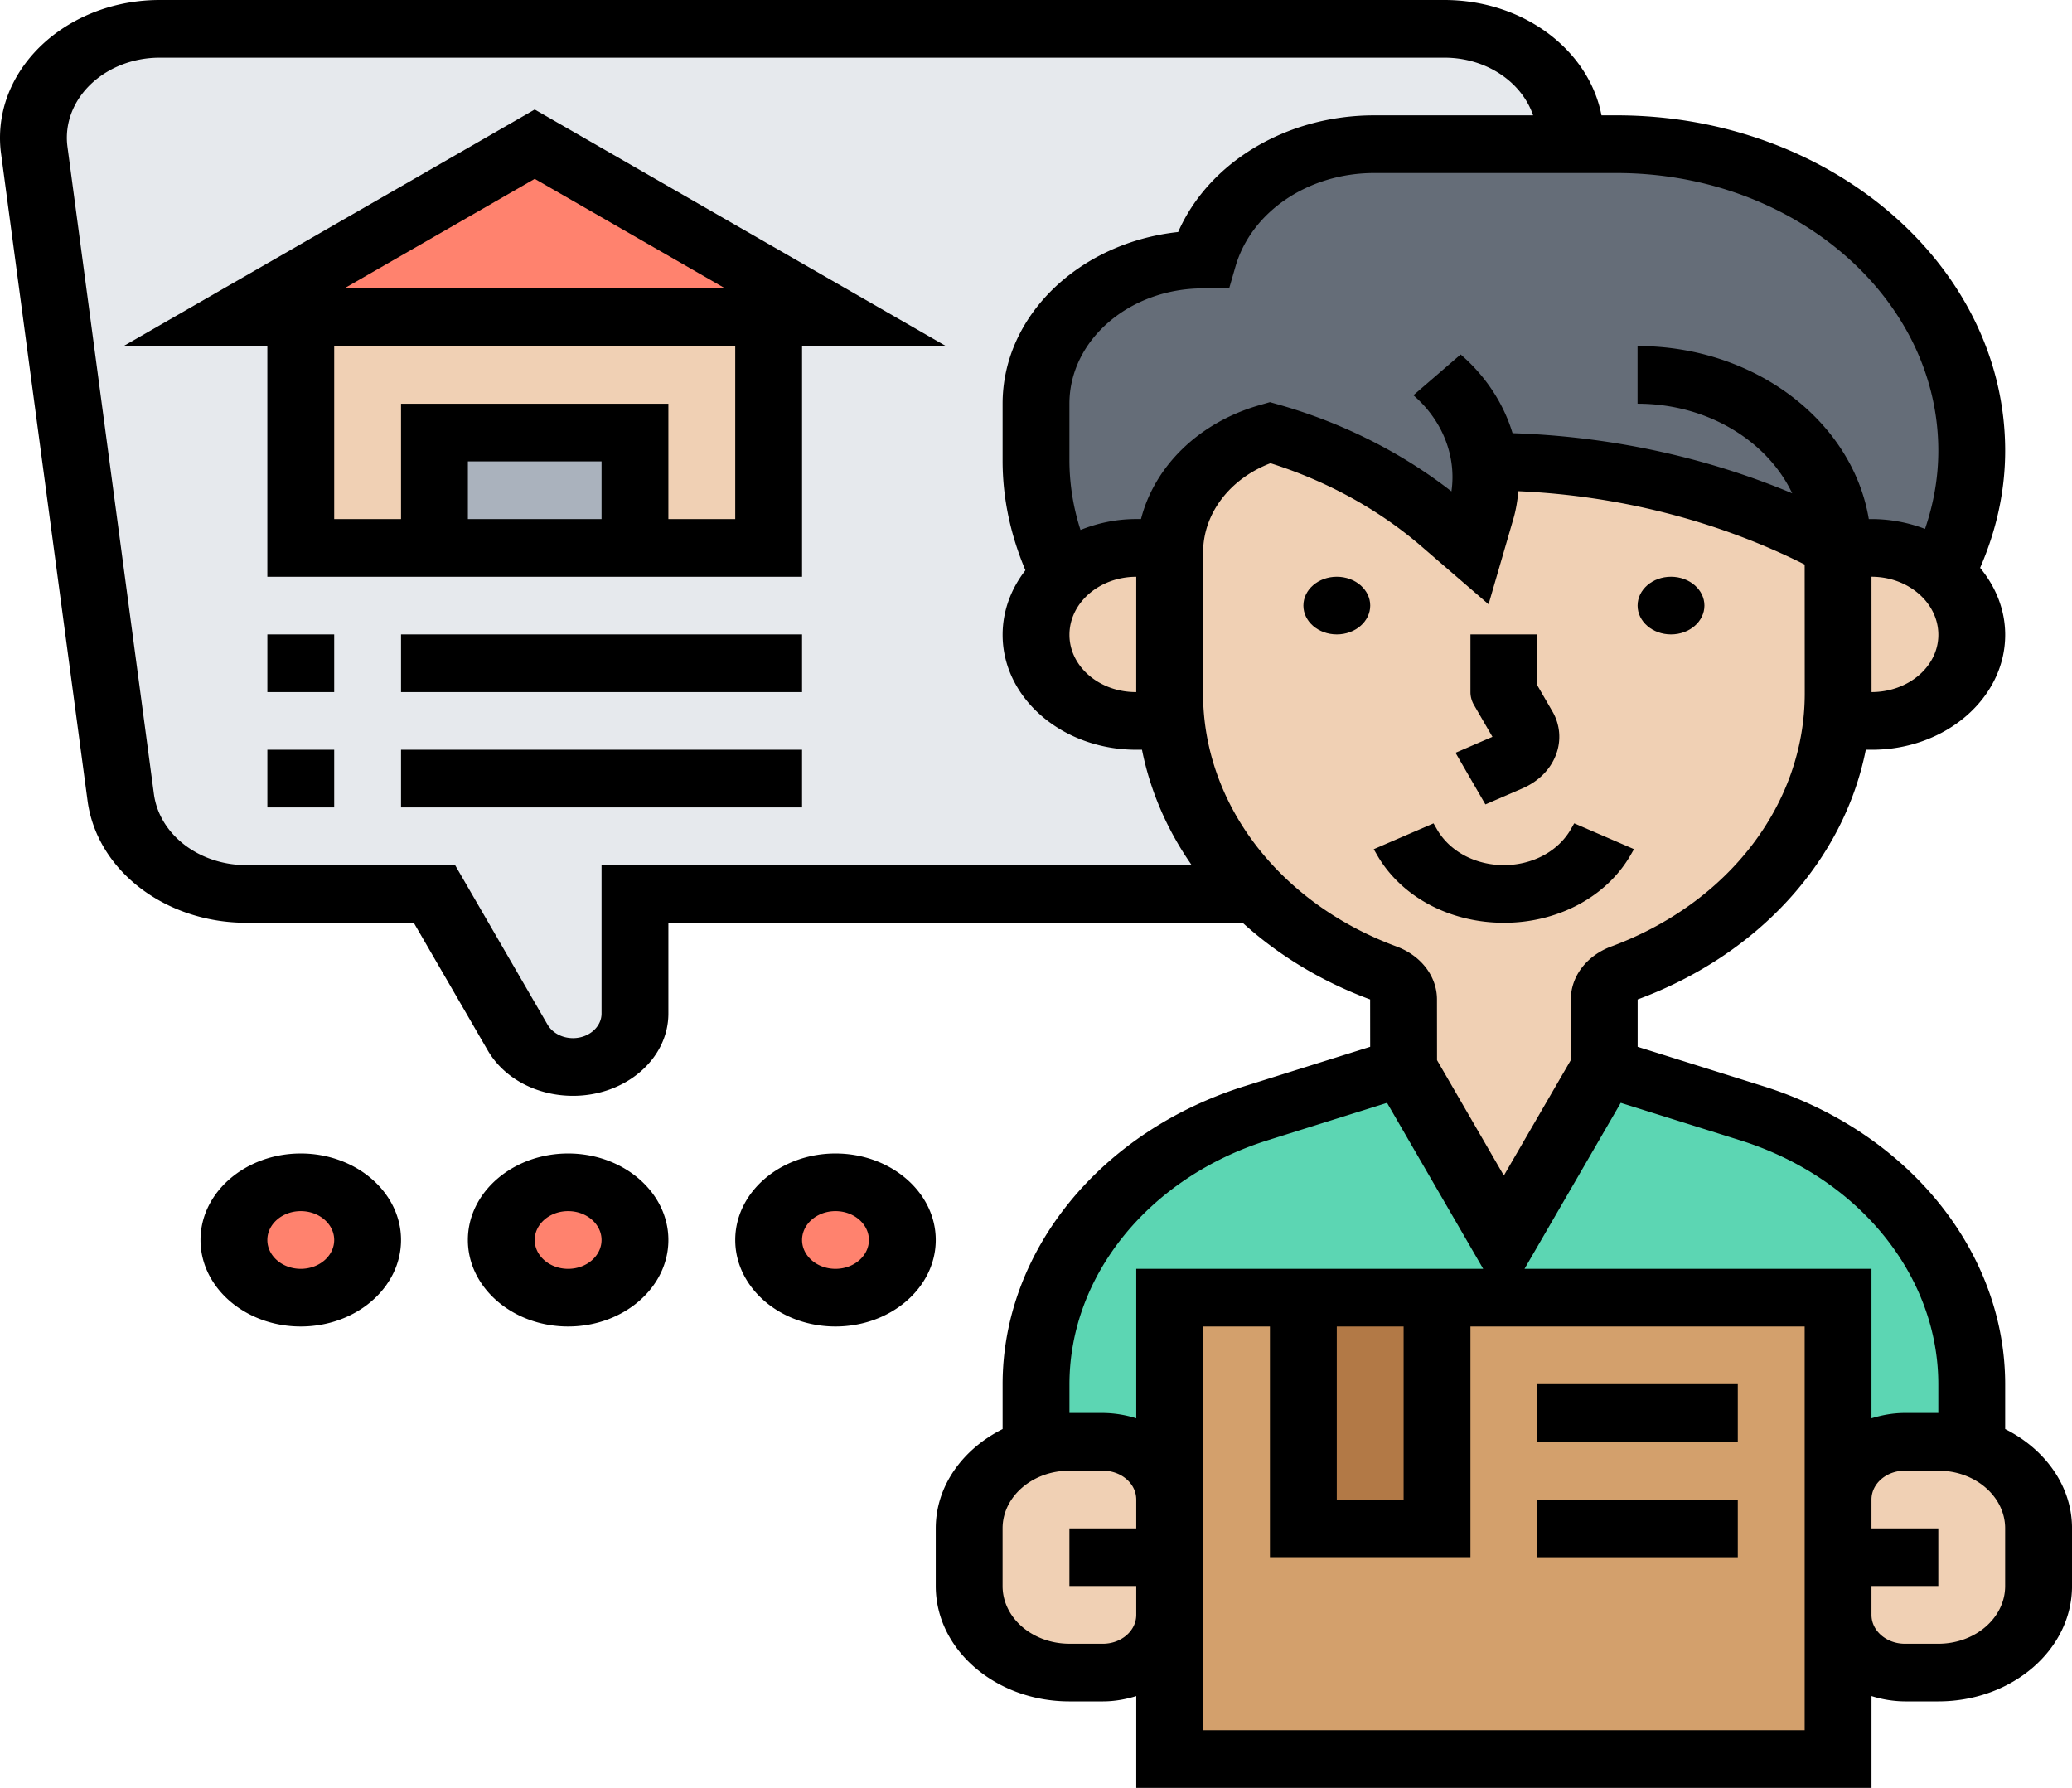 <svg width="102" height="88" fill="none" xmlns="http://www.w3.org/2000/svg"><path d="M90.484 63.871H57.58v22.71h32.903V63.87z" fill="#D3A06C"/><path d="M41.129 63.871c1.817 0 3.29-1.27 3.29-2.839 0-1.567-1.473-2.838-3.29-2.838s-3.29 1.27-3.29 2.838 1.473 2.839 3.29 2.839zm-13.161 0c1.817 0 3.29-1.27 3.29-2.839 0-1.567-1.473-2.838-3.29-2.838s-3.29 1.27-3.29 2.838 1.473 2.839 3.29 2.839zm-13.162 0c1.818 0 3.29-1.27 3.29-2.839 0-1.567-1.472-2.838-3.29-2.838-1.817 0-3.29 1.27-3.29 2.838s1.473 2.839 3.29 2.839z" fill="#FF826E"/><path d="M77.306 7.097H67.65c-1.99 0-3.85.582-5.347 1.59-1.48.993-2.583 2.412-3.076 4.087-4.54 0-8.226 3.18-8.226 7.097v2.796c0 1.973.46 3.89 1.333 5.65C51.51 29.068 51 30.104 51 31.24c0 1.178.56 2.229 1.448 2.995.888.766 2.105 1.249 3.471 1.249h1.744c.247 2.498 1.234 4.854 2.78 6.884.444.568.922 1.121 1.448 1.632H31.258v5.89c0 1.448-1.365 2.626-3.043 2.626-1.169 0-2.221-.567-2.732-1.447L21.387 44h-9.262c-3.159 0-5.824-2.044-6.186-4.755L1.679 7.41c-.017-.213-.034-.412-.034-.624 0-2.967 2.78-5.366 6.219-5.366h63.24c1.71 0 3.274.597 4.392 1.576 1.136.965 1.827 2.313 1.827 3.79 0 .113 0 .212-.017.312z" fill="#E6E9ED"/><path d="M37.839 15.613H14.806v11.355H37.84V15.613z" fill="#F0D0B4"/><path d="M31.258 21.29h-9.87v5.678h9.87V21.29z" fill="#AAB2BD"/><path d="M41.129 15.613H11.517l14.806-8.516 14.806 8.516z" fill="#FF826E"/><path d="M73.111 22.71c.082.823.033 1.646-.214 2.47l-.51 1.788-1.25-1.079c-2.419-2.086-5.38-3.662-8.62-4.598-2.864.823-4.821 3.094-4.936 5.677h-1.646c-1.414 0-2.698.51-3.602 1.348A12.679 12.679 0 0151 22.667v-2.796c0-3.917 3.685-7.097 8.226-7.097.493-1.674 1.596-3.094 3.076-4.087 1.497-1.008 3.356-1.59 5.347-1.59h11.927c9.658 0 17.489 6.756 17.489 15.088 0 2.086-.51 4.144-1.448 6.032-.889-.766-2.123-1.25-3.488-1.25h-1.645l-.411-.212c-5.117-2.64-10.957-4.045-16.93-4.045h-.032z" fill="#656D78"/><path d="M52.645 70.968c-.576 0-1.135.085-1.645.255V68.13c0-5.961 4.327-11.298 10.825-13.328l7.272-2.285 4.935 8.516 4.936-8.516 7.271 2.285c6.499 2.03 10.825 7.367 10.825 13.328v3.094a5.211 5.211 0 00-1.645-.255h-1.645c-1.81 0-3.29 1.277-3.29 2.838v-9.935H57.58v9.935c0-1.56-1.481-2.838-3.29-2.838h-1.646z" fill="#5CD6B3"/><path d="M70.742 63.871h-6.58v11.355h6.58V63.87z" fill="#B27946"/><path d="M47.71 78.064v-2.838c0-1.86 1.365-3.435 3.29-4.003.51-.17 1.07-.255 1.645-.255h1.645c1.81 0 3.29 1.277 3.29 2.838v5.678c0 1.561-1.48 2.839-3.29 2.839h-1.645c-2.73 0-4.935-1.902-4.935-4.258zm52.645-2.838v2.838c0 2.357-2.205 4.259-4.936 4.259h-1.645c-1.81 0-3.29-1.278-3.29-2.84v-5.676c0-1.562 1.48-2.84 3.29-2.84h1.645c.576 0 1.136.086 1.645.256 1.925.568 3.291 2.144 3.291 4.003zM97.064 31.24c0 2.342-2.204 4.244-4.902 4.244h-1.76a9.47 9.47 0 00.082-1.363v-7.153h1.645c1.365 0 2.6.482 3.488 1.249.888.766 1.447 1.845 1.447 3.023z" fill="#F0D0B4"/><path d="M90.484 26.968v7.153c0 .454-.017.909-.082 1.363-.56 5.436-4.541 10.233-10.43 12.405-.61.227-1.004.738-1.004 1.306v3.321l-4.936 8.516-4.935-8.516v-3.321c0-.568-.395-1.079-1.004-1.306-2.435-.894-4.54-2.243-6.202-3.889a16.016 16.016 0 01-1.448-1.632c-1.546-2.03-2.533-4.386-2.78-6.884a9.469 9.469 0 01-.082-1.363v-7.153c.115-2.584 2.072-4.855 4.935-5.678 3.241.937 6.202 2.512 8.62 4.599l1.251 1.079.51-1.789c.247-.823.296-1.646.214-2.47h.033c5.972 0 11.812 1.406 16.929 4.046l.41.213z" fill="#F0D0B4"/><path d="M57.58 34.121c0 .454.017.909.083 1.363h-1.744c-1.365 0-2.583-.483-3.471-1.25C51.559 33.469 51 32.419 51 31.24c0-1.135.51-2.172 1.333-2.924.904-.837 2.188-1.348 3.602-1.348h1.646v7.152z" fill="#F0D0B4"/><path d="M82.26 31.226c.908 0 1.645-.636 1.645-1.42 0-.783-.737-1.419-1.645-1.419-.909 0-1.645.636-1.645 1.42 0 .783.736 1.419 1.645 1.419zm-16.452 0c.909 0 1.645-.636 1.645-1.42 0-.783-.736-1.419-1.645-1.419s-1.645.636-1.645 1.42c0 .783.737 1.419 1.645 1.419z" fill="#000"/><path d="M98.71 70.338v-2.203c0-6.54-4.788-12.438-11.913-14.674l-6.18-1.938v-2.33c5.994-2.215 10.158-6.875 11.232-12.29h.306c3.615 0 6.556-2.538 6.556-5.656 0-1.23-.464-2.365-1.234-3.297.802-1.848 1.233-3.78 1.233-5.765 0-9.103-8.583-16.508-19.134-16.508h-.738C78.219 2.464 74.998 0 71.1 0H7.867C3.531 0 0 3.046 0 6.787c0 .262.018.521.053.778L4.31 39.411c.46 3.425 3.819 6.008 7.817 6.008h8.243l3.638 6.277c.801 1.382 2.41 2.24 4.2 2.24 2.59 0 4.695-1.817 4.695-4.051v-4.466h28.269c1.742 1.58 3.856 2.88 6.276 3.774l.002 2.33-6.18 1.938c-7.126 2.236-11.914 8.132-11.914 14.674v2.203c-1.957.983-3.291 2.794-3.291 4.888v2.838c0 3.132 2.95 5.678 6.58 5.678h1.645c.58 0 1.129-.102 1.645-.261V88H92.13v-4.52a5.577 5.577 0 001.645.262h1.645c3.63 0 6.581-2.546 6.581-5.678v-2.838c0-2.092-1.333-3.903-3.29-4.888zm-13.038-14.21c5.83 1.83 9.747 6.654 9.747 12.007v1.413h-1.645c-.579 0-1.128.103-1.645.261v-7.357h-17.08l4.736-8.17 5.887 1.846zm6.46-22.063l-.003-5.678c1.815 0 3.292 1.282 3.292 2.86 0 1.553-1.464 2.816-3.289 2.818zm3.287-11.88c0 1.315-.228 2.601-.654 3.847a7.422 7.422 0 00-2.636-.484h-.132c-.802-4.805-5.595-8.516-11.384-8.516v2.839c3.435 0 6.385 1.825 7.614 4.41-4.294-1.798-8.984-2.802-13.767-2.96-.438-1.444-1.301-2.791-2.555-3.874l-2.326 2.007c1.44 1.243 2.124 3.007 1.872 4.732-2.427-1.894-5.312-3.351-8.413-4.244l-.522-.148-.52.15c-3.002.862-5.164 3.018-5.827 5.603h-.23c-.984 0-1.909.2-2.748.537a11.216 11.216 0 01-.546-3.41v-2.803c0-3.131 2.952-5.677 6.58-5.677h1.284l.311-1.076c.786-2.71 3.596-4.602 6.834-4.602h11.922c8.736 0 15.843 6.132 15.843 13.668zm-39.506 11.88c-1.802 0-3.266-1.265-3.266-2.818 0-1.577 1.474-2.857 3.288-2.858l-.001 5.677h-.021v-.002zm-26.3 8.516v7.304c0 .667-.632 1.212-1.405 1.212-.535 0-1.017-.257-1.257-.672l-4.547-7.844H12.127c-2.325 0-4.281-1.505-4.55-3.496L3.323 7.24c-.02-.15-.032-.3-.032-.453 0-2.177 2.053-3.948 4.577-3.948h63.234c2.074 0 3.81 1.203 4.37 2.838h-7.817c-4.337 0-8.15 2.315-9.657 5.743-4.865.524-8.642 4.113-8.642 8.451v2.803c0 1.855.393 3.662 1.123 5.395-.707.909-1.122 2.001-1.122 3.178 0 3.118 2.942 5.656 6.581 5.656h.28c.403 2.03 1.24 3.95 2.446 5.678h-29.05zm29.611-8.456l.002-6.927c0-1.92 1.313-3.633 3.316-4.398 2.778.876 5.334 2.281 7.427 4.087l3.31 2.856 1.224-4.214c.13-.448.199-.9.242-1.353 4.958.22 9.79 1.455 14.095 3.61l.004 6.337c.003 5.43-3.735 10.321-9.518 12.46-1.212.447-1.997 1.47-1.997 2.608l-.003 2.99-3.294 5.679-3.29-5.679-.003-2.989c0-1.138-.785-2.16-1.996-2.607-5.783-2.14-9.52-7.029-9.519-12.46zm3.17 22.003l5.887-1.846 4.734 8.17h-17.08v7.358a5.577 5.577 0 00-1.645-.262h-1.643v-1.413c0-5.353 3.917-10.177 9.747-12.007zm3.413 9.162h3.29v8.516h-3.29V65.29zM54.29 80.903h-1.645c-1.815 0-3.29-1.273-3.29-2.839v-2.838c0-1.566 1.476-2.839 3.29-2.839h1.645c.909 0 1.645.636 1.645 1.42v1.419h-3.29v2.838h3.29v1.42c0 .783-.736 1.42-1.645 1.42zm34.549 4.258H59.226V65.29h3.29v11.355h9.871V65.29H88.84v19.871zm9.87-7.097c0 1.566-1.475 2.84-3.29 2.84h-1.645c-.908 0-1.645-.637-1.645-1.42v-1.42h3.29v-2.838h-3.29v-1.42c0-.783.737-1.419 1.645-1.419h1.645c1.815 0 3.29 1.273 3.29 2.839v2.838z" fill="#000"/><path d="M85.548 68.129h-9.87v2.839h9.87v-2.84zm0 5.677h-9.87v2.84h9.87v-2.84zM74.032 45.42c2.657 0 5.046-1.274 6.234-3.325l.172-.3-2.943-1.27-.172.301c-.627 1.082-1.887 1.755-3.29 1.755-1.404 0-2.664-.673-3.291-1.755l-.173-.3-2.943 1.271.173.3c1.188 2.05 3.576 3.322 6.233 3.322zm-.909-5.827l1.817-.785c.787-.34 1.372-.921 1.65-1.64A2.47 2.47 0 0076.413 35l-.736-1.27v-2.504h-3.29v2.839c0 .22.06.438.173.634l.91 1.568-1.818.785 1.47 2.54zM26.323 5.39L6.083 17.033h7.078v11.355h26.323V17.032h7.079L26.323 5.391zm0 3.413l9.372 5.39H16.95l9.373-5.39zm3.29 16.745h-6.58V22.71h6.58v2.838zm6.58 0h-3.29v-5.677H19.742v5.677h-3.29v-8.516h19.742v8.516zm-19.741 5.678h-3.29v2.839h3.29v-2.84zm0 5.677h-3.29v2.839h3.29v-2.839zm23.032-5.677H19.742v2.839h19.742v-2.84zm0 5.677H19.742v2.839h19.742v-2.839zM27.968 56.774c-2.721 0-4.936 1.91-4.936 4.258s2.215 4.258 4.936 4.258c2.72 0 4.935-1.91 4.935-4.258 0-2.347-2.214-4.258-4.935-4.258zm0 5.678c-.908 0-1.645-.636-1.645-1.42 0-.783.737-1.42 1.645-1.42s1.645.637 1.645 1.42c0 .784-.737 1.42-1.645 1.42zm13.161-5.678c-2.721 0-4.935 1.91-4.935 4.258s2.214 4.258 4.935 4.258c2.721 0 4.936-1.91 4.936-4.258 0-2.347-2.215-4.258-4.936-4.258zm0 5.678c-.908 0-1.645-.636-1.645-1.42 0-.783.737-1.42 1.645-1.42s1.645.637 1.645 1.42c0 .784-.737 1.42-1.645 1.42zm-26.323-5.678c-2.72 0-4.935 1.91-4.935 4.258s2.214 4.258 4.935 4.258c2.722 0 4.936-1.91 4.936-4.258 0-2.347-2.214-4.258-4.936-4.258zm0 5.678c-.908 0-1.645-.636-1.645-1.42 0-.783.737-1.42 1.646-1.42.908 0 1.645.637 1.645 1.42 0 .784-.737 1.42-1.646 1.42z" fill="#000"/></svg>